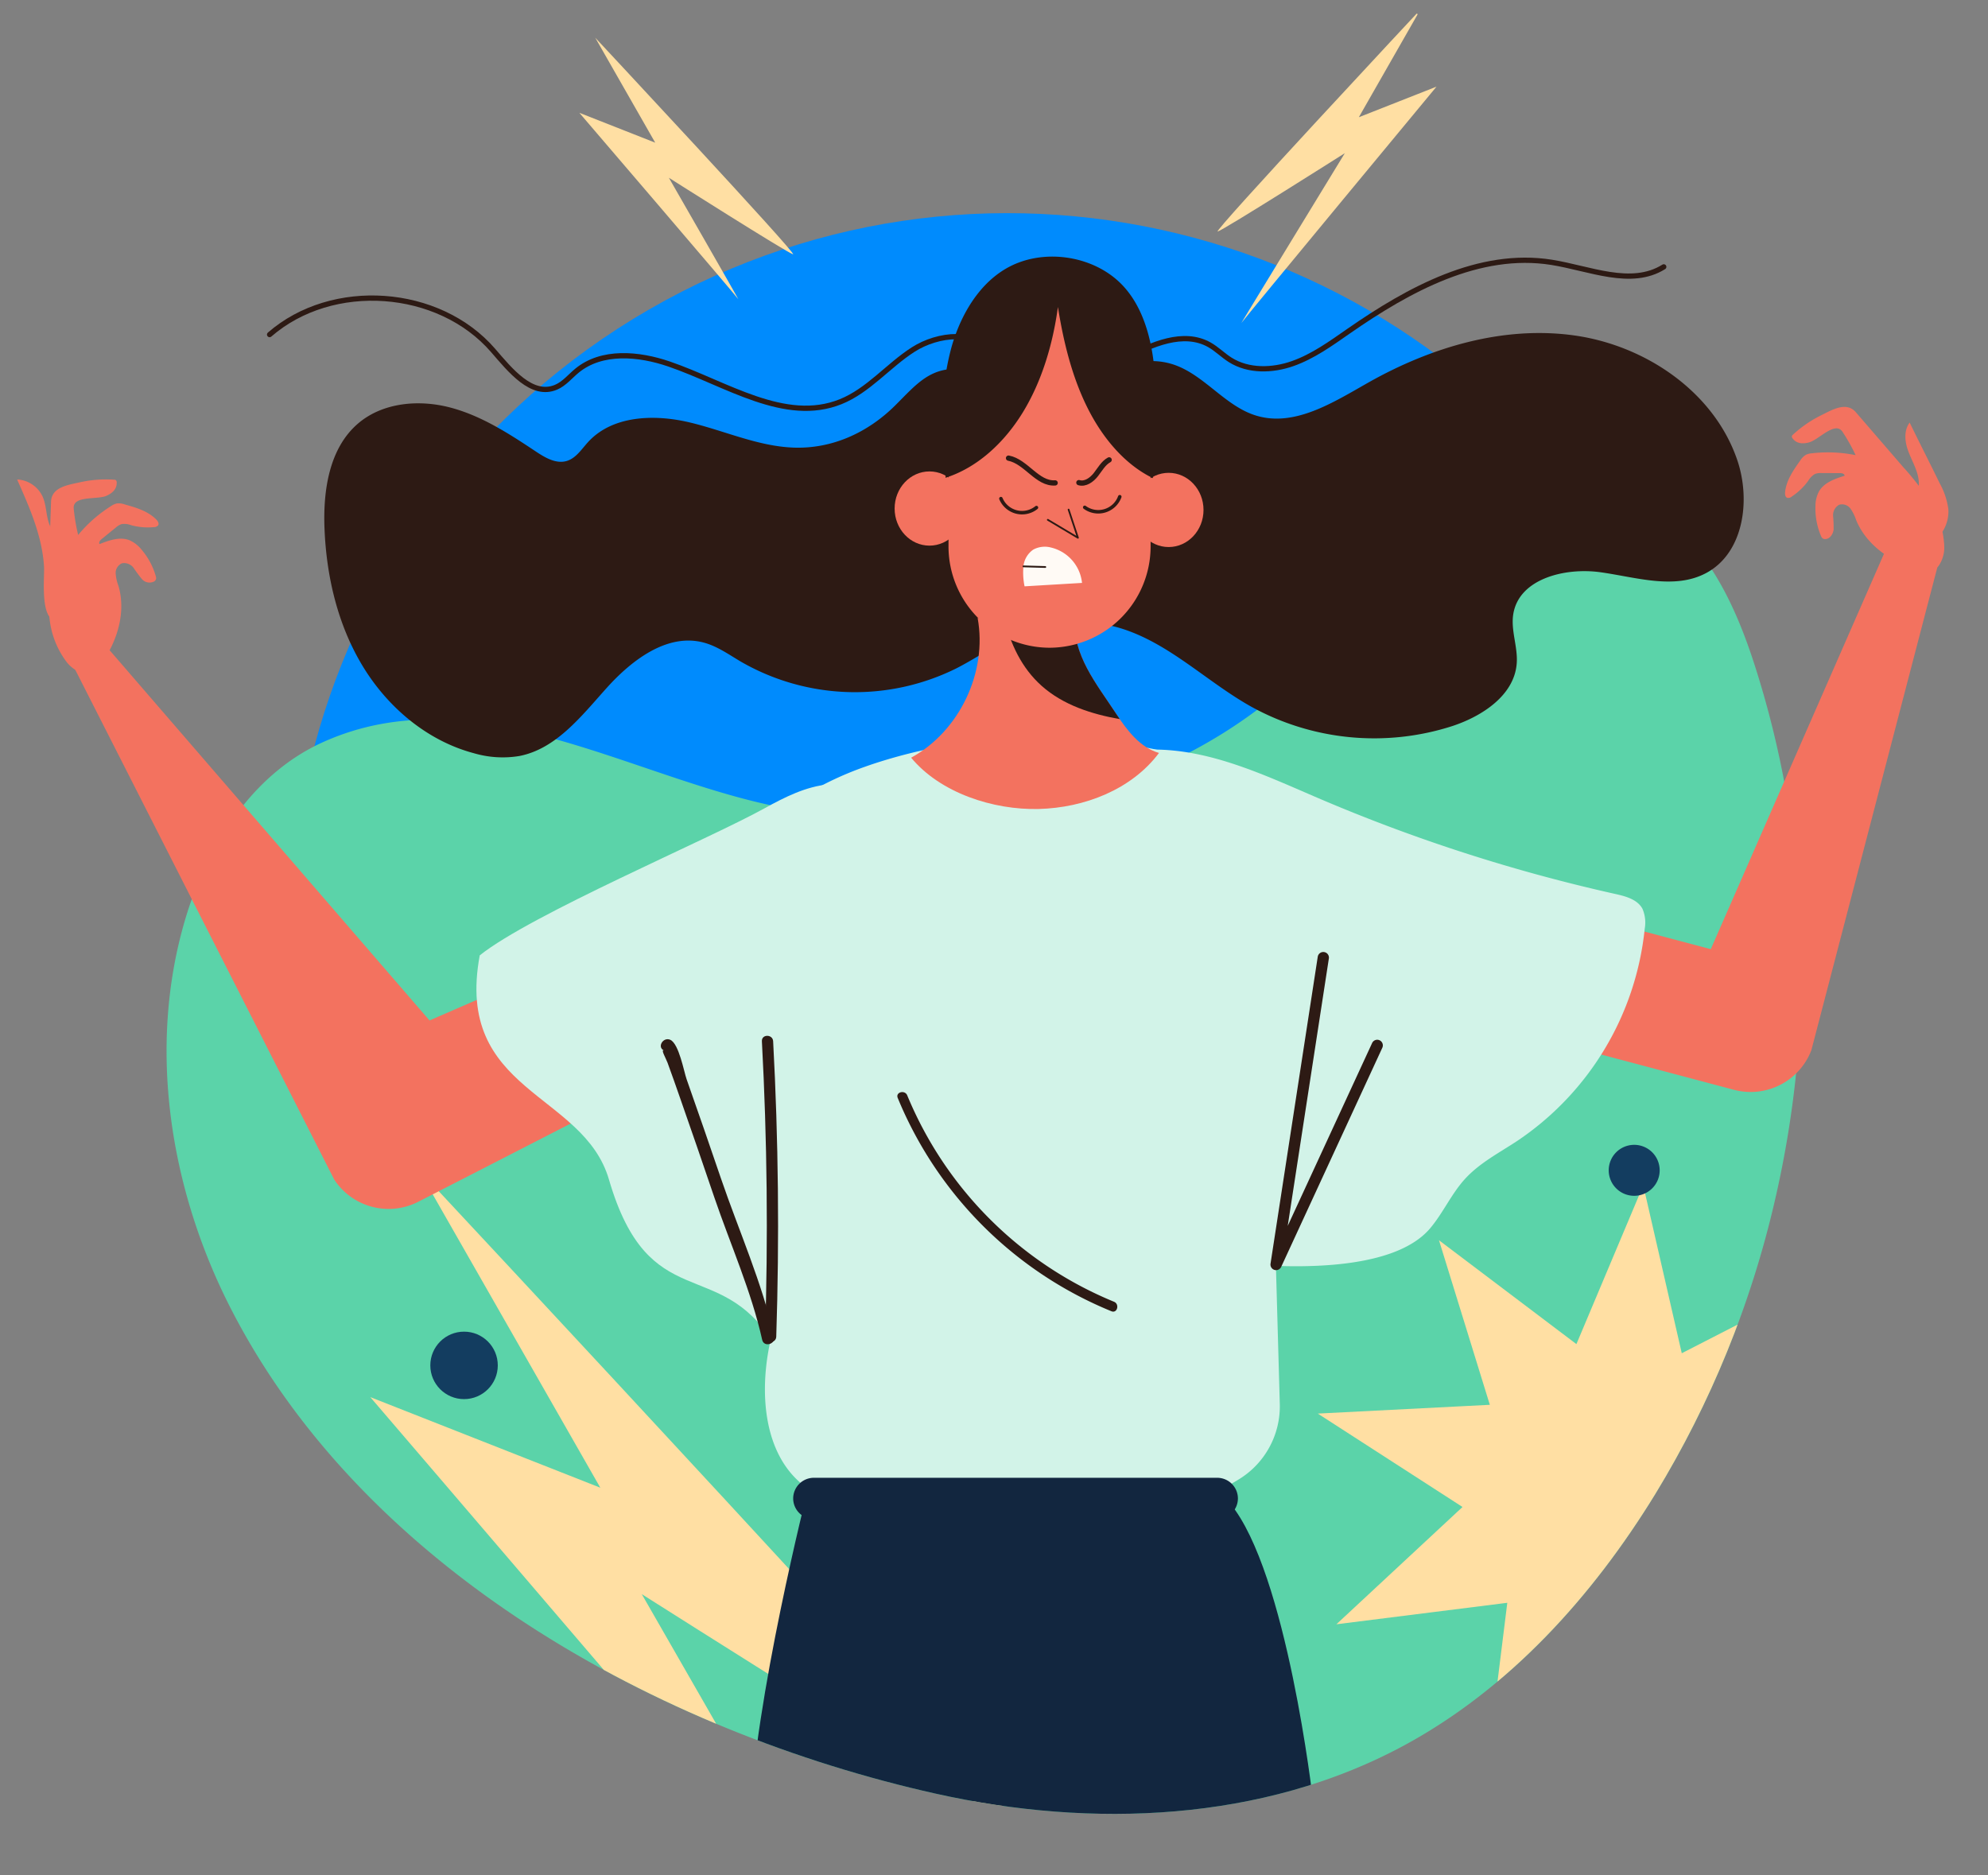 <svg xmlns="http://www.w3.org/2000/svg" xmlns:xlink="http://www.w3.org/1999/xlink" width="511" height="482" viewBox="0 0 511 482">
  <rect x="0" y="0" width="511" height="482" fill="#808080" stroke="none"/>
  <defs>
    <clipPath id="clip-path">
      <rect id="Rectángulo_35692" data-name="Rectángulo 35692" width="511" height="482" transform="translate(527.333 6073)" fill="none" stroke="#707070" stroke-width="1"/>
    </clipPath>
    <clipPath id="clip-path-2">
      <path id="Trazado_122884" data-name="Trazado 122884" d="M266.139,385.6c43.757-15.912,125.152,25.875,154.485-10.315,10.978-13.545,62.615-95.022,62.615-95.022L471.2,138.568,420.2,70.328S393.133-13.342,357.365-36.718c-16.2-36.408-169.011-70.313-169.011-70.313S106.048-23.211,87.2-17.7C54.126-8.039,43.825,38.117,26.629,67.975c-37.593,65.269-31.443,151.487-5.925,220,14.344,38.515,39.659,74.249,75.711,93.979C123.5,396.775,155.1,401.8,185.964,400.991A254.466,254.466,0,0,0,266.139,385.6Z" transform="matrix(0.545, -0.839, 0.839, 0.545, 515.04, 6394.506)" fill="#5bd3a9"/>
    </clipPath>
  </defs>
  <g id="infografia3" transform="translate(-527.333 -6073)" clip-path="url(#clip-path)">
    <g id="Grupo_131031" data-name="Grupo 131031">
      <path id="Trazado_122885" data-name="Trazado 122885" d="M184.52,0C286.428,0,369.04,82.612,369.04,184.52S286.428,369.04,184.52,369.04,0,286.428,0,184.52,82.612,0,184.52,0Z" transform="translate(1038.509 6379.88) rotate(150)" fill="#008bfd"/>
      <path id="Trazado_122842" data-name="Trazado 122842" d="M266.139,385.6c43.757-15.912,83.335-43.46,112.667-79.649,10.978-13.545,21.027-30.1,18.286-47.317-2.919-18.353-19.748-31.562-37.219-37.9s-36.368-7.676-54.15-13.08c-42.253-12.84-75.125-48.115-92.733-87.706C196.794,83.544,198.454,32.3,161.3,8.595,144.749-1.968,123.232-1.788,104.382,3.721c-33.072,9.664-60.557,34.4-77.753,64.254-37.593,65.269-31.443,151.487-5.925,220,14.344,38.515,39.659,74.249,75.711,93.979C123.5,396.775,155.1,401.8,185.964,400.991A254.466,254.466,0,0,0,266.139,385.6Z" transform="matrix(0.545, -0.839, 0.839, 0.545, 515.04, 6394.506)" fill="#5bd3a9"/>
      <g id="Enmascarar_grupo_58" data-name="Enmascarar grupo 58" clip-path="url(#clip-path-2)">
        <g id="Grupo_131027" data-name="Grupo 131027" transform="translate(339.382 5854.556)">
          <path id="Trazado_122844" data-name="Trazado 122844" d="M188.013,321.515c-4.5-1.126-96.786-59.648-96.786-59.648s56.271,97.912,54.02,94.535-123.8-145.179-123.8-145.179L80.57,234.507,33.831,152.7S192.515,322.64,188.013,321.515Z" transform="translate(261.686 366.356)" fill="#ffdfa3"/>
          <g id="Grupo_131018" data-name="Grupo 131018" transform="translate(496.518 354.068)">
            <path id="Trazado_122845" data-name="Trazado 122845" d="M343.833,290.476,219.119,257.353a16.706,16.706,0,0,1,8.578-32.292l110.178,29.263,47.466-108.363,11.848,6.078L363.731,280.288A16.708,16.708,0,0,1,343.833,290.476Z" transform="translate(-206.699 -145.962)" fill="#f3725f"/>
          </g>
          <path id="Trazado_122846" data-name="Trazado 122846" d="M220.743,205.263q.939-2.1,1.97-4.17Q221.739,203.178,220.743,205.263Z" transform="translate(311.791 294.358)" fill="#ffbf80"/>
          <path id="Trazado_122847" data-name="Trazado 122847" d="M160.9,232.465c-2.354-6.7-3.6-13.533-2.513-20.683a34.732,34.732,0,0,1,4.967-13.233c4.208-6.747,10.553-12.31,17.782-16.687a84.27,84.27,0,0,1,15.6-7.337c.772-.277,1.554-.544,2.329-.8q6.162-2.016,12.5-3.421a140.225,140.225,0,0,1,57.64-.644,135.385,135.385,0,0,1,20.313,5.691,59.067,59.067,0,0,1,27.035,20.152,57.907,57.907,0,0,1,10.715,25.035,45.126,45.126,0,0,1,.4,12.479c-.08.759-.187,1.505-.305,2.249a2.97,2.97,0,0,0-2.187,1.216,104.775,104.775,0,0,0-15.143,28.83c-.177.515-.338,1.036-.51,1.552a2.475,2.475,0,0,0-.8.833c-6.355,10.984-9.435,22.765-11.022,34.9a243.611,243.611,0,0,0-6.465,39.116,2.892,2.892,0,0,0-.213,1.133c0,.421,0,.844,0,1.264-.7,8.237-1.131,16.5-1.449,24.737l-.372.041A352.525,352.525,0,0,1,198.67,365.6c-5.8-.967-11.768-2.154-16.623-5.483-10.714-7.324-12.489-22.327-10.212-35.293.139-.785.287-1.559.456-2.323,2.918-13.451,8.9-26.578,7.97-40.311C179.062,264.547,166.653,248.883,160.9,232.465Z" transform="translate(213.607 240.993)" fill="#d2f3e8"/>
          <path id="Trazado_122848" data-name="Trazado 122848" d="M175.568,150.228a10,10,0,1,0,10-10A10,10,0,0,0,175.568,150.228Z" transform="translate(241.115 199.132)" fill="#f3725f"/>
          <path id="Trazado_122849" data-name="Trazado 122849" d="M201.855,168.209c14.982-.11,29.025,6.632,42.8,12.53a433.31,433.31,0,0,0,76.265,24.594c2.67.595,5.668,1.4,6.968,3.8a8.991,8.991,0,0,1,.585,5.142,74.848,74.848,0,0,1-32.7,54.49c-4.662,3.085-9.753,5.7-13.515,9.835-3.47,3.811-5.588,8.678-8.9,12.628-8.581,10.232-30.976,10.317-44.3,9.478-9.6-32.149,11.209-57.809,1.531-85.664C224.543,197.693,214.067,181.931,201.855,168.209Z" transform="translate(282.241 242.909)" fill="#d2f3e8"/>
          <path id="Trazado_122850" data-name="Trazado 122850" d="M284.957,246.071l-108.468-3.777s-13.938,54.865-14.951,85.718l69.3,17.7h9.609l65.815-23.373S299.595,263.687,284.957,246.071Z" transform="translate(219.165 358.817)" fill="#12263f"/>
          <path id="Trazado_122851" data-name="Trazado 122851" d="M232.012,203.728l2.167,77.119a22,22,0,0,1-10.743,19.518l-7.611,4.524-13.656-10.117,8.6-67.272Z" transform="translate(282.732 298.48)" fill="#d2f3e8"/>
          <path id="Trazado_122852" data-name="Trazado 122852" d="M171.188,251.825H274.881a5.327,5.327,0,0,0,5.311-5.311h0a5.327,5.327,0,0,0-5.311-5.311H171.188a5.327,5.327,0,0,0-5.311,5.311h0A5.327,5.327,0,0,0,171.188,251.825Z" transform="translate(225.954 357.11)" fill="#12263f"/>
          <g id="Grupo_131019" data-name="Grupo 131019" transform="translate(204.782 381.826)">
            <path id="Trazado_122853" data-name="Trazado 122853" d="M183.622,302.321l114.8-58.922a16.706,16.706,0,1,0-15.256-29.725l-96.656,42.042-85.475-98.93-8.094,3.852L162.011,296.6A16.707,16.707,0,0,0,183.622,302.321Z" transform="translate(-92.939 -156.786)" fill="#f3725f"/>
          </g>
          <path id="Trazado_122854" data-name="Trazado 122854" d="M210.47,315.367c-14.015-22.6-32.01-6.85-42.276-42.037-6.575-22.542-39.773-22.3-33.213-57.624,13.266-10.579,58.317-29.576,73.17-37.78,5.2-2.872,10.658-5.642,16.574-6.183s12.445,1.639,15.495,6.737c2.264,3.788,15.692,10.327,15.49,14.738C253.561,240.13,244.391,282.888,210.47,315.367Z" transform="translate(176.283 248.315)" fill="#d2f3e8"/>
          <g id="Grupo_131020" data-name="Grupo 131020" transform="translate(514.514 463.157)">
            <path id="Trazado_122855" data-name="Trazado 122855" d="M215.159,270.281a1.469,1.469,0,0,1-.415-.062,1.445,1.445,0,0,1-1.01-1.605l12.135-78.886a1.445,1.445,0,1,1,2.857.439L218.15,258.913l21.706-47.033a1.445,1.445,0,0,1,2.624,1.21l-26.007,56.35A1.447,1.447,0,0,1,215.159,270.281Z" transform="translate(-213.716 -188.5)" fill="#2d1a14"/>
          </g>
          <g id="Grupo_131022" data-name="Grupo 131022" transform="translate(383.791 484.706)">
            <g id="Grupo_131021" data-name="Grupo 131021" transform="translate(0)">
              <path id="Trazado_122856" data-name="Trazado 122856" d="M166.432,274.235q1.239-37.987-.8-75.94c-.1-1.852-2.99-1.862-2.89,0q2.035,37.948.8,75.94c-.062,1.859,2.829,1.857,2.89,0Z" transform="translate(-162.742 -196.903)" fill="#2d1a14"/>
            </g>
          </g>
          <g id="Grupo_131024" data-name="Grupo 131024" transform="translate(357.805 485.577)">
            <g id="Grupo_131023" data-name="Grupo 131023" transform="translate(0)">
              <path id="Trazado_122857" data-name="Trazado 122857" d="M181.744,273.668c-3.029-13.666-9.1-27.261-13.62-40.483-2.931-8.568-5.865-17.138-8.889-25.673-.672-1.9-1.964-9.122-4.185-10.114-1.859-.831-3.483,1.918-1.611,2.754-.946-.423.485,2,.905,3.142,1.113,3.021,2.17,6.063,3.234,9.1q4.466,12.76,8.809,25.563c4.075,11.943,9.545,24.217,12.279,36.557.446,2,3.521,1.157,3.077-.846Z" transform="translate(-152.609 -197.243)" fill="#2d1a14"/>
            </g>
          </g>
          <g id="Grupo_131026" data-name="Grupo 131026" transform="translate(418.608 499.171)">
            <g id="Grupo_131025" data-name="Grupo 131025" transform="translate(0)">
              <path id="Trazado_122858" data-name="Trazado 122858" d="M176.419,204.052a100.523,100.523,0,0,0,54.924,54.826c1.5.618,2.159-1.828.672-2.439a97.685,97.685,0,0,1-53.157-53.059c-.613-1.482-3.062-.831-2.439.672Z" transform="translate(-176.319 -202.544)" fill="#2d1a14"/>
            </g>
          </g>
          <path id="Trazado_122859" data-name="Trazado 122859" d="M239.41,155.909c-9.219-.362-17.841-4.421-26.825-6.519s-19.647-1.726-25.881,5.075c-1.677,1.828-3.111,4.16-5.488,4.875-2.754.831-5.575-.844-7.97-2.436-6.924-4.608-14.051-9.232-22.1-11.322s-17.321-1.254-23.624,4.17c-7.4,6.37-8.973,17.2-8.586,26.958.492,12.379,3.416,24.837,9.85,35.426s16.59,19.167,28.563,22.339a26.257,26.257,0,0,0,11.643.718c9.507-1.836,16-10.3,22.475-17.5s15.61-14.166,24.963-11.656c3.454.926,6.429,3.065,9.509,4.883a58.647,58.647,0,0,0,55.367,1.759c5.762-2.929,11.032-6.827,17.026-9.242a38.25,38.25,0,0,1,25.194-1.1c12.535,3.821,22.147,13.748,33.582,20.149a65.46,65.46,0,0,0,51.621,5.037c7.824-2.554,16.082-7.978,16.661-16.19.3-4.242-1.58-8.481-.882-12.676,1.508-9.081,13.338-11.981,22.457-10.7s18.949,4.531,27.081.215c9.678-5.134,11.556-18.718,8.019-29.084-5.962-17.464-23.488-29.392-41.758-31.99s-36.941,2.99-53.011,12.066c-8.994,5.083-18.939,11.512-28.833,8.537-8.25-2.477-13.656-10.94-21.929-13.335-11.281-3.265-20.644,6.039-31.7,5.837-7.563-.141-14.223-3.626-21.583-4.419-8.478-.913-12.051,3.749-17.631,9.294C258.615,152.034,249.419,156.3,239.41,155.909Z" transform="translate(152.428 177.591)" fill="#2d1a14"/>
          <path id="Trazado_122860" data-name="Trazado 122860" d="M301.37,176.108a11.819,11.819,0,0,1-2.572-.549c-6.506-1.993-12.628-6.3-15.225-12.589a11.341,11.341,0,0,0-1.441-2.931A2.705,2.705,0,0,0,279.244,159a3.014,3.014,0,0,0-1.6,2.893,33.485,33.485,0,0,1,.133,3.506c-.144,1.164-.944,2.393-2.116,2.439a1.1,1.1,0,0,1-.782-.241,1.515,1.515,0,0,1-.344-.559,18.049,18.049,0,0,1-1.428-7.617,8.218,8.218,0,0,1,.88-3.78c1.3-2.318,4.08-3.293,6.619-4.085-.008-.513-.69-.672-1.2-.672l-4.719-.015a4.141,4.141,0,0,0-1.685.228,4.786,4.786,0,0,0-1.746,1.764,16.528,16.528,0,0,1-4.267,4.072,1.333,1.333,0,0,1-1.133.3c-.515-.19-.6-.877-.551-1.423.287-3.024,2.108-5.652,3.87-8.124a4.6,4.6,0,0,1,1.459-1.5,4.259,4.259,0,0,1,1.567-.4,35.691,35.691,0,0,1,11.235.482,47.923,47.923,0,0,0-3.28-5.862c-1.88-3.18-6.191,1.972-8.745,2.6-1.646.408-3.149.313-4.167-1.044a.728.728,0,0,1-.192-.59.822.822,0,0,1,.272-.372,30.685,30.685,0,0,1,7.306-5.011c2.716-1.333,6.406-3.6,8.863-.757q6.1,7.066,12.2,14.133a66.947,66.947,0,0,1,7.055,9.2,22.368,22.368,0,0,1,3.46,10.94,8.32,8.32,0,0,1-1.428,5.206A3.674,3.674,0,0,1,301.37,176.108Z" transform="translate(381.489 189.177)" fill="#f3725f"/>
          <path id="Trazado_122861" data-name="Trazado 122861" d="M279.387,155.264c1.618-1.685,1.7-4.357,1.067-6.606s-1.859-4.288-2.577-6.511-.841-4.857.58-6.711c2.513,5.2,5.17,10.34,7.681,15.538a18.881,18.881,0,0,1,2.262,6.742,9.591,9.591,0,0,1-3.9,8.3C283.067,162.826,280.813,158.451,279.387,155.264Z" transform="translate(400.362 191.636)" fill="#f3725f"/>
          <path id="Trazado_122862" data-name="Trazado 122862" d="M103.663,189.9a11.8,11.8,0,0,0,1.662-2.041c3.819-5.632,5.886-12.825,3.962-19.354a11.339,11.339,0,0,1-.716-3.188,2.707,2.707,0,0,1,1.6-2.623,3.02,3.02,0,0,1,3.057,1.251,33.536,33.536,0,0,0,2.1,2.816,2.582,2.582,0,0,0,3.175.572,1.1,1.1,0,0,0,.459-.677,1.575,1.575,0,0,0-.082-.651,18.061,18.061,0,0,0-3.665-6.827,8.19,8.19,0,0,0-3.057-2.4c-2.47-.987-5.242-.008-7.717.969-.315-.4.118-.957.515-1.28l3.665-2.97a4.177,4.177,0,0,1,1.457-.88,4.79,4.79,0,0,1,2.464.28,16.472,16.472,0,0,0,5.88.495,1.324,1.324,0,0,0,1.072-.477c.28-.469-.082-1.059-.464-1.451-2.121-2.177-5.188-3.083-8.111-3.9a4.612,4.612,0,0,0-2.075-.251,4.376,4.376,0,0,0-1.472.672,35.569,35.569,0,0,0-8.445,7.422,47.71,47.71,0,0,1-1.123-6.624c-.531-3.654,6.057-2.347,8.442-3.457,1.536-.715,2.647-1.731,2.59-3.426a.726.726,0,0,0-.221-.582.828.828,0,0,0-.444-.118,30.63,30.63,0,0,0-8.835.68c-2.952.662-7.247,1.213-7.378,4.967q-.319,9.328-.639,18.659a66.729,66.729,0,0,0,.274,11.589,22.4,22.4,0,0,0,4.165,10.691,8.332,8.332,0,0,0,4.378,3.157A3.668,3.668,0,0,0,103.663,189.9Z" transform="translate(109.114 200.549)" fill="#f3725f"/>
          <path id="Trazado_122863" data-name="Trazado 122863" d="M95.013,163.521c-.477-7.842-3.726-15.213-6.924-22.385a7.63,7.63,0,0,1,6.56,4.4c1,2.229.859,4.819,1.723,7.1.631,1.669,1.772,3.1,2.5,4.731a20.133,20.133,0,0,1,1.257,7.853c.049,2.544,1.731,12.93-2.349,12.112C93.98,176.572,95.175,166.15,95.013,163.521Z" transform="translate(104.255 200.556)" fill="#f3725f"/>
          <path id="Trazado_122864" data-name="Trazado 122864" d="M209.437,143.4a1.68,1.68,0,0,1,2.626.339,44.234,44.234,0,0,0,21.331,21.616V149.036a25.974,25.974,0,0,0-51.949,0V165.71C192.809,161.318,201.3,153.083,209.437,143.4Z" transform="translate(250.311 172.281)" fill="#2d1a14"/>
          <path id="Trazado_122865" data-name="Trazado 122865" d="M177.7,190.932c12.43-6.793,19.659-21.978,17.095-35.911H219.64c-.323,9.7,5.47,16.587,10.809,24.688,2.785,4.224,6.1,8.609,10.966,10-7.022,9.407-19.18,14.11-30.915,14.407S185.186,199.969,177.7,190.932Z" transform="translate(244.447 222.279)" fill="#f3725f"/>
          <path id="Trazado_122866" data-name="Trazado 122866" d="M216.731,181.015c-7.234-1.275-14.556-3.629-20.065-8.537-5.18-4.614-8.073-10.85-9.637-17.457h18.013c-.323,9.7,5.47,16.587,10.809,24.688C216.139,180.145,216.431,180.579,216.731,181.015Z" transform="translate(259.046 222.279)" fill="#2d1a14"/>
          <path id="Trazado_122867" data-name="Trazado 122867" d="M207.419,212.666h0a26.051,26.051,0,0,0,25.976-25.973V149.036a26.05,26.05,0,0,0-25.976-25.973h0a26.049,26.049,0,0,0-25.973,25.973v37.657A26.051,26.051,0,0,0,207.419,212.666Z" transform="translate(250.311 172.281)" fill="#f3725f"/>
          <path id="Trazado_122868" data-name="Trazado 122868" d="M193.966,149.867c0,5.27-4.013,9.54-8.96,9.54s-8.96-4.27-8.96-9.54,4.011-9.537,8.96-9.537S193.966,144.6,193.966,149.867Z" transform="translate(241.861 199.295)" fill="#f3725f"/>
          <path id="Trazado_122869" data-name="Trazado 122869" d="M217.939,150.011c0,5.267-4.011,9.537-8.96,9.537s-8.96-4.27-8.96-9.537,4.011-9.54,8.96-9.54S217.939,144.743,217.939,150.011Z" transform="translate(279.367 199.515)" fill="#f3725f"/>
          <path id="Trazado_122870" data-name="Trazado 122870" d="M181.53,175.654c8.024-2.536,15-8.842,19.87-16.787s7.722-17.441,9.04-27.119c1.428,9,3.629,17.931,7.552,25.824s9.7,14.718,16.877,18.18c-.418-8.594,1.126-17.892.5-26.471-.582-8.05-2.593-17.11-8.383-23.175-6.545-6.857-17.69-9.124-26.586-5.793-9.081,3.4-14.6,12.494-17.177,21.275a62.189,62.189,0,0,0-2.334,17.577C180.891,160.533,181.735,175.59,181.53,175.654Z" transform="translate(249.443 165.607)" fill="#2d1a14"/>
          <path id="Trazado_122871" data-name="Trazado 122871" d="M299.42,137.455c-4.157-6.442-14.184-5.393-20.631-1.246s-11.494,10.517-18.608,13.379c-14.341,5.768-29.466-4.67-44.089-9.686-7.824-2.682-17.277-3.544-23.67,1.7-1.782,1.462-3.28,3.367-5.4,4.267-6.2,2.623-11.771-4.37-16.174-9.463-13.953-16.133-41.355-18.077-57.447-4.075" transform="translate(143.849 172.116)" fill="none" stroke="#2d1a14" stroke-linecap="round" stroke-linejoin="round" stroke-width="1.353"/>
          <path id="Trazado_122872" data-name="Trazado 122872" d="M199.167,144.383c6.732-3.611,14.977-7.242,21.626-3.48,1.913,1.082,3.475,2.693,5.332,3.867,4.7,2.967,10.838,2.8,16.077.949s9.809-5.165,14.371-8.34c15.464-10.753,33.562-20.642,52.164-17.685,9.76,1.554,20.46,6.421,28.833,1.169" transform="translate(278.036 166.181)" fill="none" stroke="#2d1a14" stroke-linecap="round" stroke-linejoin="round" stroke-width="1.353"/>
          <path id="Trazado_122873" data-name="Trazado 122873" d="M187.462,139c4.534.88,7.375,6.673,11.984,6.37" transform="translate(259.723 197.209)" fill="none" stroke="#2d1a14" stroke-linecap="round" stroke-linejoin="round" stroke-width="1.353"/>
          <path id="Trazado_122874" data-name="Trazado 122874" d="M194.513,145.024c1.639.505,3.311-.713,4.367-2.062s1.911-2.967,3.413-3.79" transform="translate(270.754 197.483)" fill="none" stroke="#2d1a14" stroke-linecap="round" stroke-linejoin="round" stroke-width="1.353"/>
          <path id="Trazado_122875" data-name="Trazado 122875" d="M204.074,157.176a10.461,10.461,0,0,0-7.986-9.1,6.228,6.228,0,0,0-4.555.541,5.954,5.954,0,0,0-2.521,4.308,17.619,17.619,0,0,0,.29,5.129Z" transform="translate(262.004 211.109)" fill="#fffaf5"/>
          <path id="Trazado_122876" data-name="Trazado 122876" d="M191.4,146.785l7.74,4.614q-1.2-3.624-2.4-7.242" transform="translate(265.883 205.28)" fill="none" stroke="#2d1a14" stroke-linecap="round" stroke-linejoin="round" stroke-width="0.451"/>
          <line id="Línea_155" data-name="Línea 155" x2="5.62" y2="0.162" transform="translate(451.017 364.031)" fill="none" stroke="#2d1a14" stroke-linecap="round" stroke-linejoin="round" stroke-width="0.451"/>
          <path id="Trazado_122877" data-name="Trazado 122877" d="M186.7,143.057a5.89,5.89,0,0,0,9.13,2.3" transform="translate(258.529 203.561)" fill="none" stroke="#2d1a14" stroke-linecap="round" stroke-linejoin="round" stroke-width="0.902"/>
          <path id="Trazado_122878" data-name="Trazado 122878" d="M195.1,145.6a5.889,5.889,0,0,0,9.009-2.734" transform="translate(271.671 203.261)" fill="none" stroke="#2d1a14" stroke-linecap="round" stroke-linejoin="round" stroke-width="0.902"/>
          <path id="Trazado_122879" data-name="Trazado 122879" d="M170.513,99.9c-1.485-.371-31.918-19.671-31.918-19.671s18.556,32.289,17.814,31.176-40.826-47.878-40.826-47.878l19.5,7.679L119.666,44.224S172,100.267,170.513,99.9Z" transform="translate(221.287 183.914)" fill="#ffdfa3"/>
          <path id="Trazado_122880" data-name="Trazado 122880" d="M186.248,69.954c1.52-.38,32.685-20.143,32.685-20.143s-27.326,44.762-26.565,43.622S242.5,32.707,242.5,32.707l-19.965,7.864,15.785-27.627S184.728,70.334,186.248,69.954Z" transform="translate(314.694 208.007)" fill="#ffdfa3"/>
          <path id="Trazado_122881" data-name="Trazado 122881" d="M267.685,309.525l-37.2-24.007,44.219-2.257-13.067-42.3,35.324,26.695,17.182-40.806,9.9,43.155,39.392-20.215-20.155,39.423,43.17,9.835-40.78,17.244,26.748,35.283-42.324-13L327.9,382.79,303.84,345.624l-30.1,32.469,5.456-43.939-43.93,5.523Z" transform="translate(296.195 296.293)" fill="#ffdfa3"/>
          <circle id="Elipse_4802" data-name="Elipse 4802" cx="8.671" cy="8.671" r="8.671" transform="translate(298.561 560.749)" fill="#133d60"/>
          <path id="Trazado_122882" data-name="Trazado 122882" d="M102.892,104.569A8.672,8.672,0,1,1,94.221,95.9,8.67,8.67,0,0,1,102.892,104.569Z" transform="translate(100.279 129.781)" fill="#2d1a14"/>
          <path id="Trazado_122883" data-name="Trazado 122883" d="M312.214,213.993a6.551,6.551,0,1,1-6.551-6.55A6.552,6.552,0,0,1,312.214,213.993Z" transform="translate(302.345 305.285)" fill="#133d60"/>
        </g>
      </g>
    </g>
  </g>
</svg>
